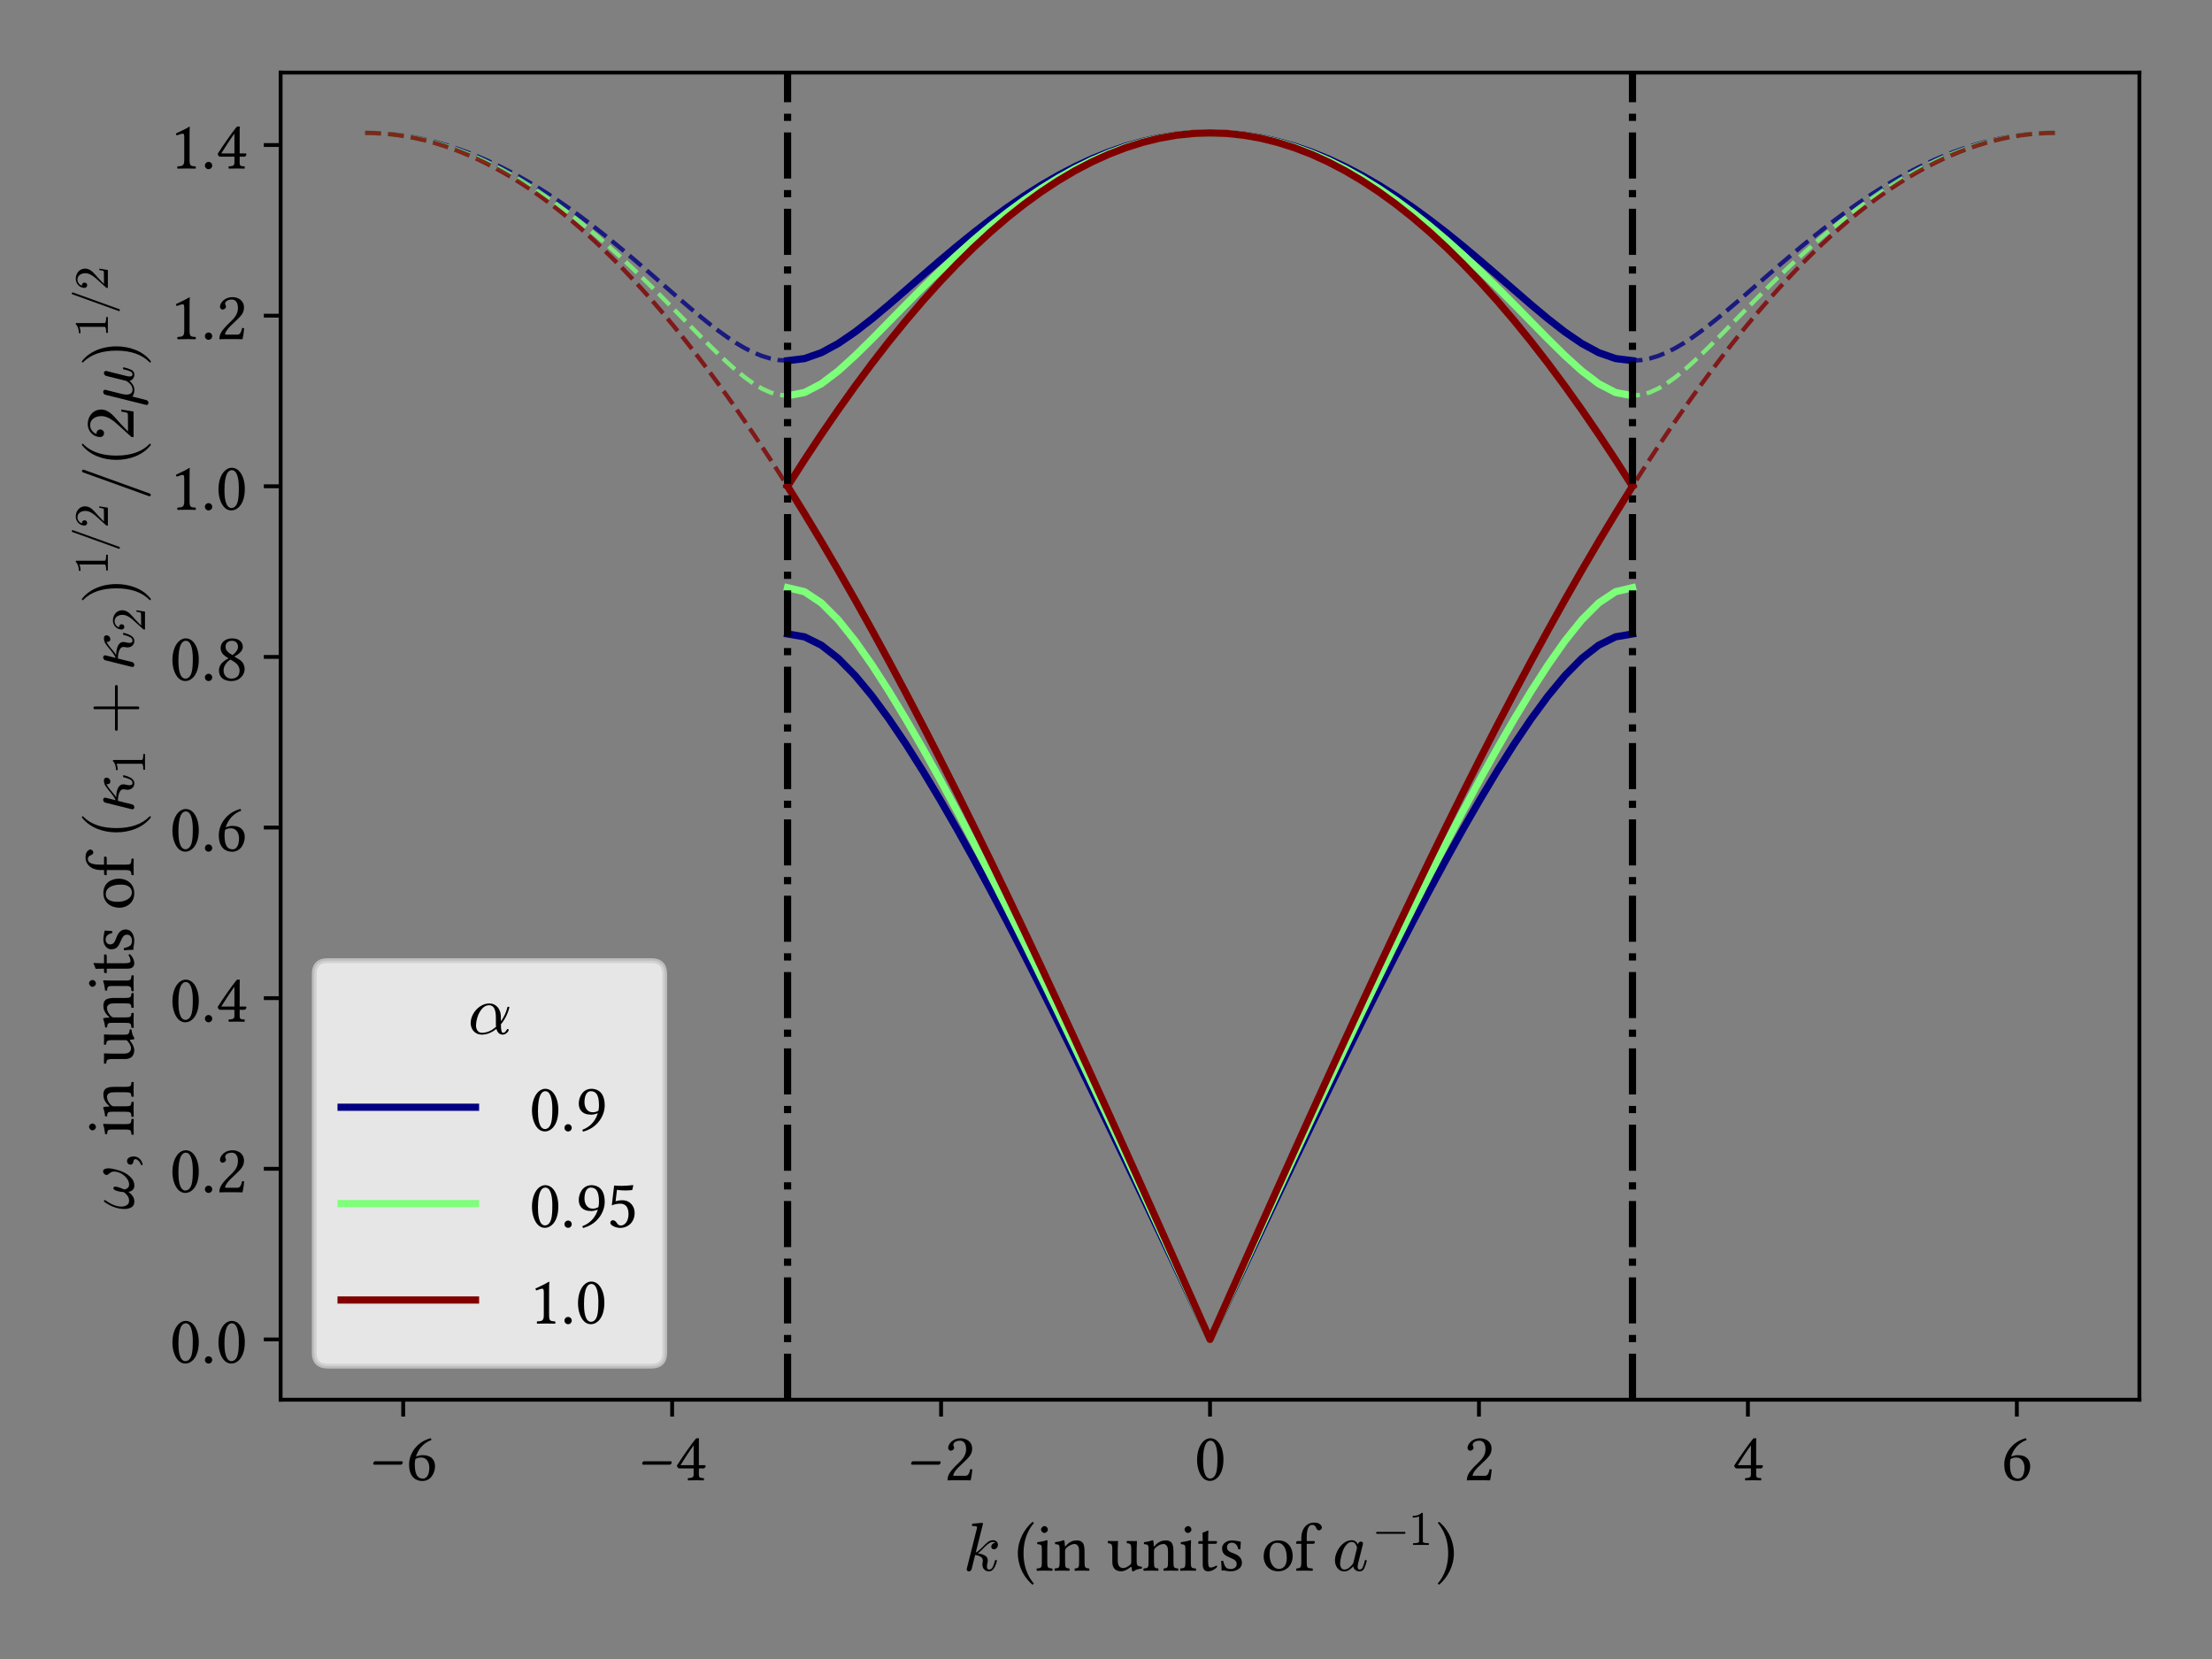 <?xml version="1.0" encoding="utf-8" standalone="no"?>
<!DOCTYPE svg PUBLIC "-//W3C//DTD SVG 1.1//EN"
  "http://www.w3.org/Graphics/SVG/1.1/DTD/svg11.dtd">
<svg xmlns:xlink="http://www.w3.org/1999/xlink" width="460.8pt" height="345.6pt" viewBox="0 0 460.8 345.6" xmlns="http://www.w3.org/2000/svg" version="1.1">
 <rect x="0" y="0" width="460.8" height="345.6" fill="#808080" stroke="none"/>
 <defs>
  <style type="text/css">*{stroke-linejoin: round; stroke-linecap: butt}</style>
 </defs>
 <g id="figure_1">
  <g id="patch_1">
   <path d="M 0 345.6 
L 460.8 345.6 
L 460.8 0 
L 0 0 
L 0 345.6 
z
" style="fill: none"/>
  </g>
  <g id="axes_1">
   <g id="patch_2">
    <path d="M 58.46 291.592 
L 445.68 291.592 
L 445.68 15.12 
L 58.46 15.12 
L 58.46 291.592 
z
" style="fill: none"/>
   </g>
   <g id="matplotlib.axis_1">
    <g id="xtick_1">
     <g id="line2d_1">
      <defs>
       <path id="m1e2076ebb3" d="M 0 0 
L 0 3.5 
" style="stroke: #000000; stroke-width: 0.8"/>
      </defs>
      <g>
       <use xlink:href="#m1e2076ebb3" x="83.994" y="291.592" style="stroke: #000000; stroke-width: 0.8"/>
      </g>
     </g>
     <g id="text_1">
      <!-- −6 -->
      <g transform="translate(76.889 308.363)scale(0.14 -0.14)">
       <defs>
        <path id="LibertinusSerif-Regular-2212" d="M 2963 1446 
C 3046 1446 3136 1594 3136 1658 
C 3136 1709 3110 1766 3046 1766 
L 544 1766 
C 467 1766 384 1645 384 1549 
C 384 1498 422 1446 480 1446 
L 2963 1446 
z
" transform="scale(0.016)"/>
        <path id="LibertinusSerif-Regular-36" d="M 922 2195 
C 1094 2778 1504 3424 2355 3744 
C 2355 3821 2330 3878 2278 3910 
C 1632 3718 1235 3450 877 3034 
C 480 2573 282 1990 282 1485 
C 282 186 1018 -70 1510 -70 
C 2349 -70 2694 742 2694 1293 
C 2694 1843 2400 2336 1530 2336 
C 1363 2336 1114 2285 922 2195 
z
M 864 1965 
C 1075 2106 1286 2112 1395 2112 
C 2022 2112 2163 1498 2163 1178 
C 2163 474 1894 154 1581 154 
C 1178 154 813 371 813 1466 
C 813 1613 826 1779 864 1965 
z
" transform="scale(0.016)"/>
       </defs>
       <use xlink:href="#LibertinusSerif-Regular-2212"/>
       <use xlink:href="#LibertinusSerif-Regular-36" x="55"/>
      </g>
     </g>
    </g>
    <g id="xtick_2">
     <g id="line2d_2">
      <g>
       <use xlink:href="#m1e2076ebb3" x="140.019" y="291.592" style="stroke: #000000; stroke-width: 0.8"/>
      </g>
     </g>
     <g id="text_2">
      <!-- −4 -->
      <g transform="translate(132.914 308.363)scale(0.14 -0.14)">
       <defs>
        <path id="LibertinusSerif-Regular-34" d="M 2752 1402 
L 2221 1402 
L 2221 3270 
C 2221 3590 2221 3840 2234 3891 
L 2221 3904 
L 2016 3904 
C 1971 3904 1939 3866 1914 3834 
C 1510 3341 768 2285 179 1370 
C 198 1274 237 1101 429 1101 
L 1734 1101 
L 1734 512 
C 1734 218 1491 218 1216 198 
C 1178 160 1178 26 1216 -13 
C 1421 -6 1677 0 1971 0 
C 2221 0 2464 -6 2669 -13 
C 2707 26 2707 160 2669 198 
C 2355 224 2221 211 2221 512 
L 2221 1101 
L 2662 1101 
C 2752 1101 2848 1222 2848 1299 
C 2848 1363 2822 1402 2752 1402 
z
M 1734 3245 
L 1734 1402 
L 512 1402 
C 838 1926 1293 2643 1734 3245 
z
" transform="scale(0.016)"/>
       </defs>
       <use xlink:href="#LibertinusSerif-Regular-2212"/>
       <use xlink:href="#LibertinusSerif-Regular-34" x="55"/>
      </g>
     </g>
    </g>
    <g id="xtick_3">
     <g id="line2d_3">
      <g>
       <use xlink:href="#m1e2076ebb3" x="196.045" y="291.592" style="stroke: #000000; stroke-width: 0.8"/>
      </g>
     </g>
     <g id="text_3">
      <!-- −2 -->
      <g transform="translate(188.94 308.363)scale(0.14 -0.14)">
       <defs>
        <path id="LibertinusSerif-Regular-32" d="M 390 2995 
C 390 2861 512 2746 646 2746 
C 755 2746 947 2861 947 3002 
C 947 3053 934 3091 922 3136 
C 909 3181 870 3238 870 3290 
C 870 3450 1037 3680 1504 3680 
C 1734 3680 2061 3520 2061 2906 
C 2061 2496 1914 2163 1536 1779 
L 1062 1312 
C 435 672 333 365 333 -13 
C 333 -13 659 0 864 0 
L 1984 0 
C 2189 0 2483 -13 2483 -13 
C 2566 326 2630 806 2637 998 
C 2598 1030 2515 1043 2451 1030 
C 2342 576 2234 416 2003 416 
L 864 416 
C 864 723 1306 1158 1338 1190 
L 1984 1811 
C 2349 2163 2624 2445 2624 2931 
C 2624 3622 2061 3904 1542 3904 
C 832 3904 390 3379 390 2995 
z
" transform="scale(0.016)"/>
       </defs>
       <use xlink:href="#LibertinusSerif-Regular-2212"/>
       <use xlink:href="#LibertinusSerif-Regular-32" x="55"/>
      </g>
     </g>
    </g>
    <g id="xtick_4">
     <g id="line2d_4">
      <g>
       <use xlink:href="#m1e2076ebb3" x="252.07" y="291.592" style="stroke: #000000; stroke-width: 0.8"/>
      </g>
     </g>
     <g id="text_4">
      <!-- 0 -->
      <g transform="translate(248.815 308.363)scale(0.14 -0.14)">
       <defs>
        <path id="LibertinusSerif-Regular-30" d="M 1459 -64 
C 1952 -64 2701 435 2701 1939 
C 2701 2573 2547 3117 2266 3488 
C 2099 3712 1830 3904 1485 3904 
C 851 3904 250 3149 250 1882 
C 250 1197 461 557 813 205 
C 992 26 1210 -64 1459 -64 
z
M 1485 3680 
C 1594 3680 1696 3642 1773 3571 
C 1971 3405 2144 2918 2144 2061 
C 2144 1472 2125 1069 2035 742 
C 1894 218 1581 160 1466 160 
C 870 160 806 1254 806 1811 
C 806 3386 1197 3680 1485 3680 
z
" transform="scale(0.016)"/>
       </defs>
       <use xlink:href="#LibertinusSerif-Regular-30"/>
      </g>
     </g>
    </g>
    <g id="xtick_5">
     <g id="line2d_5">
      <g>
       <use xlink:href="#m1e2076ebb3" x="308.095" y="291.592" style="stroke: #000000; stroke-width: 0.8"/>
      </g>
     </g>
     <g id="text_5">
      <!-- 2 -->
      <g transform="translate(304.84 308.363)scale(0.14 -0.14)">
       <use xlink:href="#LibertinusSerif-Regular-32"/>
      </g>
     </g>
    </g>
    <g id="xtick_6">
     <g id="line2d_6">
      <g>
       <use xlink:href="#m1e2076ebb3" x="364.121" y="291.592" style="stroke: #000000; stroke-width: 0.8"/>
      </g>
     </g>
     <g id="text_6">
      <!-- 4 -->
      <g transform="translate(360.866 308.363)scale(0.14 -0.14)">
       <use xlink:href="#LibertinusSerif-Regular-34"/>
      </g>
     </g>
    </g>
    <g id="xtick_7">
     <g id="line2d_7">
      <g>
       <use xlink:href="#m1e2076ebb3" x="420.146" y="291.592" style="stroke: #000000; stroke-width: 0.8"/>
      </g>
     </g>
     <g id="text_7">
      <!-- 6 -->
      <g transform="translate(416.891 308.363)scale(0.14 -0.14)">
       <use xlink:href="#LibertinusSerif-Regular-36"/>
      </g>
     </g>
    </g>
    <g id="text_8">
     <!-- $k$ (in units of $a^{-1}$) -->
     <g transform="translate(200.62 327.203)scale(0.14 -0.14)">
      <defs>
       <path id="Cmmi10-6b" d="M 341 116 
Q 341 153 347 172 
L 1275 3872 
Q 1300 3981 1306 4044 
Q 1306 4147 891 4147 
Q 825 4147 825 4231 
Q 828 4247 839 4287 
Q 850 4328 867 4350 
Q 884 4372 916 4372 
L 1778 4441 
L 1797 4441 
Q 1797 4434 1819 4423 
Q 1841 4413 1844 4409 
Q 1856 4378 1856 4359 
L 1184 1684 
Q 1416 1781 1767 2145 
Q 2119 2509 2317 2668 
Q 2516 2828 2816 2828 
Q 2994 2828 3119 2706 
Q 3244 2584 3244 2406 
Q 3244 2294 3197 2198 
Q 3150 2103 3065 2043 
Q 2981 1984 2869 1984 
Q 2766 1984 2695 2048 
Q 2625 2113 2625 2216 
Q 2625 2369 2733 2473 
Q 2841 2578 2994 2578 
Q 2931 2663 2803 2663 
Q 2613 2663 2436 2553 
Q 2259 2444 2054 2239 
Q 1850 2034 1681 1864 
Q 1513 1694 1369 1606 
Q 1747 1563 2025 1408 
Q 2303 1253 2303 934 
Q 2303 869 2278 769 
Q 2222 528 2222 384 
Q 2222 97 2419 97 
Q 2650 97 2770 350 
Q 2891 603 2969 941 
Q 2981 978 3022 978 
L 3097 978 
Q 3122 978 3139 962 
Q 3156 947 3156 922 
Q 3156 916 3150 903 
Q 2909 -72 2406 -72 
Q 2225 -72 2086 12 
Q 1947 97 1872 242 
Q 1797 388 1797 569 
Q 1797 672 1825 781 
Q 1844 856 1844 922 
Q 1844 1169 1625 1297 
Q 1406 1425 1125 1453 
L 800 147 
Q 775 50 703 -11 
Q 631 -72 538 -72 
Q 456 -72 398 -17 
Q 341 38 341 116 
z
" transform="scale(0.016)"/>
       <path id="LibertinusSerif-Regular-20" transform="scale(0.016)"/>
       <path id="LibertinusSerif-Regular-28" d="M 282 1613 
C 282 1325 307 -154 1638 -1306 
C 1702 -1293 1754 -1248 1773 -1197 
C 1562 -954 813 -70 813 1613 
C 813 3296 1568 4179 1773 4410 
C 1754 4474 1709 4518 1638 4525 
C 877 3872 282 2803 282 1613 
z
" transform="scale(0.016)"/>
       <path id="LibertinusSerif-Regular-69" d="M 1158 781 
L 1158 2054 
C 1158 2374 1184 2784 1184 2784 
C 1184 2810 1152 2829 1101 2829 
C 922 2758 666 2701 224 2643 
C 211 2605 224 2502 237 2464 
C 589 2432 653 2394 653 2029 
L 653 781 
C 653 250 582 230 192 198 
C 154 160 154 26 192 -13 
C 403 -6 653 0 909 0 
C 1165 0 1408 -6 1619 -13 
C 1658 26 1658 160 1619 198 
C 1229 224 1158 250 1158 781 
z
M 576 3834 
C 576 3667 730 3501 883 3501 
C 1062 3501 1216 3674 1216 3808 
C 1216 3962 1082 4141 909 4141 
C 755 4141 576 3987 576 3834 
z
" transform="scale(0.016)"/>
       <path id="LibertinusSerif-Regular-6e" d="M 1178 2291 
C 1139 2246 1101 2234 1101 2291 
C 1094 2464 1082 2714 1050 2778 
C 1037 2810 1024 2829 973 2829 
C 794 2758 627 2701 186 2643 
C 173 2605 186 2502 198 2464 
C 544 2432 614 2400 614 2029 
L 614 781 
C 614 256 550 230 166 198 
C 128 160 128 26 166 -13 
C 358 -6 614 0 870 0 
C 1126 0 1318 -6 1510 -13 
C 1549 26 1549 160 1510 198 
C 1184 230 1120 256 1120 781 
L 1120 1830 
C 1120 1965 1178 2042 1229 2099 
C 1472 2336 1760 2477 2010 2477 
C 2138 2477 2272 2394 2349 2246 
C 2413 2118 2426 1946 2426 1754 
L 2426 781 
C 2426 256 2362 230 2029 198 
C 1997 160 1997 26 2029 -13 
C 2221 -6 2426 0 2682 0 
C 2938 0 3168 -6 3360 -13 
C 3392 26 3392 160 3360 198 
C 3002 230 2931 256 2931 781 
L 2931 1734 
C 2931 2086 2906 2394 2758 2592 
C 2650 2733 2451 2810 2227 2810 
C 1914 2810 1555 2726 1178 2291 
z
" transform="scale(0.016)"/>
       <path id="LibertinusSerif-Regular-75" d="M 1389 -64 
C 1638 -64 1939 64 2253 320 
C 2285 346 2342 358 2349 314 
C 2368 154 2419 -64 2419 -64 
C 2470 -83 2502 -77 2541 -64 
C 2682 51 2906 147 3296 192 
C 3334 230 3334 326 3296 365 
C 2886 397 2829 518 2829 832 
L 2829 2061 
C 2829 2253 2854 2720 2854 2720 
C 2854 2739 2835 2758 2803 2758 
C 2771 2752 2675 2746 2579 2746 
C 2374 2746 2144 2752 1926 2758 
C 1888 2720 1888 2586 1926 2547 
C 2240 2528 2323 2451 2323 2029 
L 2323 794 
C 2323 672 2310 621 2221 544 
C 1984 339 1741 237 1581 237 
C 1389 237 1069 326 1069 896 
L 1069 2061 
C 1069 2253 1094 2720 1094 2720 
C 1094 2739 1075 2758 1043 2758 
C 1011 2752 915 2746 819 2746 
C 614 2746 384 2752 166 2758 
C 128 2720 128 2586 166 2547 
C 474 2522 563 2451 563 2035 
L 563 806 
C 563 365 755 -64 1389 -64 
z
" transform="scale(0.016)"/>
       <path id="LibertinusSerif-Regular-74" d="M 275 2746 
C 186 2746 160 2669 160 2618 
L 160 2534 
C 160 2502 166 2496 192 2496 
L 570 2496 
L 570 570 
C 570 115 768 -64 1062 -64 
C 1357 -64 1677 77 1926 358 
C 1914 422 1875 461 1811 467 
C 1645 339 1453 288 1286 288 
C 1114 288 1075 480 1075 877 
L 1075 2496 
L 1741 2496 
C 1805 2496 1894 2522 1894 2579 
L 1894 2707 
C 1894 2733 1875 2746 1843 2746 
L 1075 2746 
L 1075 2995 
C 1075 3411 1101 3667 1101 3667 
C 1101 3706 1082 3725 1050 3725 
C 1024 3725 966 3699 909 3667 
C 838 3629 774 3597 691 3578 
C 614 3552 550 3533 550 3488 
C 550 3411 570 3456 570 2746 
L 275 2746 
z
" transform="scale(0.016)"/>
       <path id="LibertinusSerif-Regular-73" d="M 307 883 
C 333 570 352 269 352 0 
C 416 13 480 19 512 19 
C 557 19 595 19 640 6 
C 813 -38 986 -64 1222 -64 
C 1581 -64 2240 109 2240 742 
C 2240 1178 1926 1434 1491 1594 
C 1107 1741 851 1837 851 2189 
C 851 2451 1082 2598 1299 2598 
C 1440 2598 1811 2547 1894 2003 
C 1933 1965 2061 1971 2099 2010 
C 2118 2240 2131 2477 2138 2688 
C 1939 2720 1632 2810 1299 2810 
C 826 2810 397 2502 397 2093 
C 397 1626 608 1427 1101 1222 
C 1632 1005 1754 870 1754 595 
C 1754 282 1446 147 1210 147 
C 960 147 819 230 755 301 
C 614 448 544 730 506 890 
C 467 928 346 922 307 883 
z
" transform="scale(0.016)"/>
       <path id="LibertinusSerif-Regular-6f" d="M 262 1312 
C 262 659 698 -64 1606 -64 
C 2016 -64 2330 83 2547 294 
C 2835 576 2963 979 2963 1370 
C 2963 2035 2598 2810 1619 2810 
C 1197 2810 851 2637 614 2362 
C 384 2086 262 1715 262 1312 
z
M 1523 2586 
C 2074 2586 2413 2086 2413 1165 
C 2413 358 1997 160 1696 160 
C 1030 160 813 966 813 1459 
C 813 2016 947 2586 1523 2586 
z
" transform="scale(0.016)"/>
       <path id="LibertinusSerif-Regular-66" d="M 1120 781 
L 1120 2496 
L 1715 2496 
C 1773 2496 1862 2522 1862 2579 
L 1862 2707 
C 1862 2733 1843 2746 1811 2746 
L 1120 2746 
L 1120 3110 
C 1120 4096 1414 4250 1626 4250 
C 1818 4250 1920 4173 2010 3949 
C 2061 3834 2131 3744 2266 3744 
C 2374 3744 2528 3878 2528 4006 
C 2528 4115 2458 4230 2323 4333 
C 2157 4448 1990 4467 1747 4467 
C 1210 4467 614 4000 614 3002 
L 614 2746 
L 288 2746 
C 173 2746 141 2669 141 2618 
L 141 2534 
C 141 2502 147 2496 173 2496 
L 614 2496 
L 614 781 
C 614 250 512 224 166 198 
C 128 160 128 26 166 -13 
C 390 -6 614 0 870 0 
C 1126 0 1434 -6 1658 -13 
C 1696 26 1696 160 1658 198 
C 1158 224 1120 250 1120 781 
z
" transform="scale(0.016)"/>
       <path id="Cmmi10-61" d="M 1113 -72 
Q 709 -72 476 233 
Q 244 538 244 953 
Q 244 1363 456 1803 
Q 669 2244 1030 2536 
Q 1391 2828 1806 2828 
Q 1997 2828 2147 2725 
Q 2297 2622 2381 2444 
Q 2453 2700 2663 2700 
Q 2744 2700 2798 2651 
Q 2853 2603 2853 2522 
Q 2853 2503 2851 2493 
Q 2850 2484 2847 2472 
L 2400 684 
Q 2356 494 2356 372 
Q 2356 97 2541 97 
Q 2741 97 2845 351 
Q 2950 606 3022 941 
Q 3034 978 3072 978 
L 3150 978 
Q 3175 978 3190 956 
Q 3206 934 3206 916 
Q 3094 469 2961 198 
Q 2828 -72 2528 -72 
Q 2313 -72 2147 54 
Q 1981 181 1941 391 
Q 1528 -72 1113 -72 
z
M 1119 97 
Q 1350 97 1567 270 
Q 1784 444 1941 678 
Q 1947 684 1947 697 
L 2291 2088 
L 2297 2106 
Q 2259 2334 2132 2498 
Q 2006 2663 1791 2663 
Q 1575 2663 1389 2486 
Q 1203 2309 1075 2069 
Q 950 1813 836 1366 
Q 722 919 722 672 
Q 722 450 817 273 
Q 913 97 1119 97 
z
" transform="scale(0.016)"/>
       <path id="Cmsy10-a1" d="M 653 1472 
Q 600 1472 565 1512 
Q 531 1553 531 1600 
Q 531 1647 565 1687 
Q 600 1728 653 1728 
L 4325 1728 
Q 4375 1728 4408 1687 
Q 4441 1647 4441 1600 
Q 4441 1553 4408 1512 
Q 4375 1472 4325 1472 
L 653 1472 
z
" transform="scale(0.016)"/>
       <path id="Cmr10-31" d="M 594 0 
L 594 225 
Q 1394 225 1394 428 
L 1394 3788 
Q 1063 3628 556 3628 
L 556 3853 
Q 1341 3853 1741 4263 
L 1831 4263 
Q 1853 4263 1873 4245 
Q 1894 4228 1894 4206 
L 1894 428 
Q 1894 225 2694 225 
L 2694 0 
L 594 0 
z
" transform="scale(0.016)"/>
       <path id="LibertinusSerif-Regular-29" d="M 1626 1613 
C 1626 1901 1600 3379 269 4531 
C 205 4518 154 4474 134 4422 
C 346 4179 1094 3296 1094 1613 
C 1094 -70 339 -954 134 -1184 
C 154 -1248 198 -1293 269 -1299 
C 1030 -646 1626 422 1626 1613 
z
" transform="scale(0.016)"/>
      </defs>
      <use xlink:href="#Cmmi10-6b" transform="translate(0 0.109)"/>
      <use xlink:href="#LibertinusSerif-Regular-20" transform="translate(52.002 0.109)"/>
      <use xlink:href="#LibertinusSerif-Regular-28" transform="translate(77.002 0.109)"/>
      <use xlink:href="#LibertinusSerif-Regular-69" transform="translate(106.802 0.109)"/>
      <use xlink:href="#LibertinusSerif-Regular-6e" transform="translate(133.902 0.109)"/>
      <use xlink:href="#LibertinusSerif-Regular-20" transform="translate(188.102 0.109)"/>
      <use xlink:href="#LibertinusSerif-Regular-75" transform="translate(213.102 0.109)"/>
      <use xlink:href="#LibertinusSerif-Regular-6e" transform="translate(266.202 0.109)"/>
      <use xlink:href="#LibertinusSerif-Regular-69" transform="translate(320.402 0.109)"/>
      <use xlink:href="#LibertinusSerif-Regular-74" transform="translate(347.502 0.109)"/>
      <use xlink:href="#LibertinusSerif-Regular-73" transform="translate(379.102 0.109)"/>
      <use xlink:href="#LibertinusSerif-Regular-20" transform="translate(418.102 0.109)"/>
      <use xlink:href="#LibertinusSerif-Regular-6f" transform="translate(443.102 0.109)"/>
      <use xlink:href="#LibertinusSerif-Regular-66" transform="translate(493.502 0.109)"/>
      <use xlink:href="#LibertinusSerif-Regular-20" transform="translate(524.502 0.109)"/>
      <use xlink:href="#Cmmi10-61" transform="translate(549.502 0.109)"/>
      <use xlink:href="#Cmsy10-a1" transform="translate(608.588 38.373)scale(0.7)"/>
      <use xlink:href="#Cmr10-31" transform="translate(662.968 38.373)scale(0.7)"/>
      <use xlink:href="#LibertinusSerif-Regular-29" transform="translate(704.346 0.109)"/>
     </g>
    </g>
   </g>
   <g id="matplotlib.axis_2">
    <g id="ytick_1">
     <g id="line2d_8">
      <defs>
       <path id="m286fe371b1" d="M 0 0 
L -3.5 0 
" style="stroke: #000000; stroke-width: 0.8"/>
      </defs>
      <g>
       <use xlink:href="#m286fe371b1" x="58.46" y="279.025" style="stroke: #000000; stroke-width: 0.8"/>
      </g>
     </g>
     <g id="text_9">
      <!-- 0.0 -->
      <g transform="translate(35.36 283.91)scale(0.14 -0.14)">
       <defs>
        <path id="LibertinusSerif-Regular-2e" d="M 365 275 
C 365 90 518 -64 704 -64 
C 890 -64 1043 90 1043 275 
C 1043 461 890 614 704 614 
C 518 614 365 461 365 275 
z
" transform="scale(0.016)"/>
       </defs>
       <use xlink:href="#LibertinusSerif-Regular-30"/>
       <use xlink:href="#LibertinusSerif-Regular-2e" x="46.5"/>
       <use xlink:href="#LibertinusSerif-Regular-30" x="68.5"/>
      </g>
     </g>
    </g>
    <g id="ytick_2">
     <g id="line2d_9">
      <g>
       <use xlink:href="#m286fe371b1" x="58.46" y="243.48" style="stroke: #000000; stroke-width: 0.8"/>
      </g>
     </g>
     <g id="text_10">
      <!-- 0.2 -->
      <g transform="translate(35.36 248.366)scale(0.14 -0.14)">
       <use xlink:href="#LibertinusSerif-Regular-30"/>
       <use xlink:href="#LibertinusSerif-Regular-2e" x="46.5"/>
       <use xlink:href="#LibertinusSerif-Regular-32" x="68.5"/>
      </g>
     </g>
    </g>
    <g id="ytick_3">
     <g id="line2d_10">
      <g>
       <use xlink:href="#m286fe371b1" x="58.46" y="207.936" style="stroke: #000000; stroke-width: 0.8"/>
      </g>
     </g>
     <g id="text_11">
      <!-- 0.4 -->
      <g transform="translate(35.36 212.821)scale(0.14 -0.14)">
       <use xlink:href="#LibertinusSerif-Regular-30"/>
       <use xlink:href="#LibertinusSerif-Regular-2e" x="46.5"/>
       <use xlink:href="#LibertinusSerif-Regular-34" x="68.5"/>
      </g>
     </g>
    </g>
    <g id="ytick_4">
     <g id="line2d_11">
      <g>
       <use xlink:href="#m286fe371b1" x="58.46" y="172.391" style="stroke: #000000; stroke-width: 0.8"/>
      </g>
     </g>
     <g id="text_12">
      <!-- 0.6 -->
      <g transform="translate(35.36 177.277)scale(0.14 -0.14)">
       <use xlink:href="#LibertinusSerif-Regular-30"/>
       <use xlink:href="#LibertinusSerif-Regular-2e" x="46.5"/>
       <use xlink:href="#LibertinusSerif-Regular-36" x="68.5"/>
      </g>
     </g>
    </g>
    <g id="ytick_5">
     <g id="line2d_12">
      <g>
       <use xlink:href="#m286fe371b1" x="58.46" y="136.847" style="stroke: #000000; stroke-width: 0.8"/>
      </g>
     </g>
     <g id="text_13">
      <!-- 0.8 -->
      <g transform="translate(35.36 141.732)scale(0.14 -0.14)">
       <defs>
        <path id="LibertinusSerif-Regular-38" d="M 2515 3104 
C 2515 3565 2157 3904 1530 3904 
C 877 3904 454 3514 454 3021 
C 454 2662 627 2400 1018 2157 
L 1184 2054 
C 998 1958 826 1843 666 1702 
C 403 1472 294 1184 294 934 
C 294 282 755 -64 1434 -64 
C 2272 -64 2682 550 2682 1037 
C 2682 1408 2522 1734 2182 1939 
L 1728 2214 
C 2029 2362 2515 2694 2515 3104 
z
M 1446 160 
C 1158 160 723 358 723 934 
C 723 1126 806 1574 1357 1939 
L 1658 1760 
C 2054 1517 2214 1216 2214 909 
C 2214 269 1734 160 1446 160 
z
M 1498 3680 
C 1914 3680 2067 3405 2067 3110 
C 2067 2765 1728 2477 1555 2349 
L 1357 2470 
C 954 2733 909 2944 909 3142 
C 909 3437 1114 3680 1498 3680 
z
" transform="scale(0.016)"/>
       </defs>
       <use xlink:href="#LibertinusSerif-Regular-30"/>
       <use xlink:href="#LibertinusSerif-Regular-2e" x="46.5"/>
       <use xlink:href="#LibertinusSerif-Regular-38" x="68.5"/>
      </g>
     </g>
    </g>
    <g id="ytick_6">
     <g id="line2d_13">
      <g>
       <use xlink:href="#m286fe371b1" x="58.46" y="101.302" style="stroke: #000000; stroke-width: 0.8"/>
      </g>
     </g>
     <g id="text_14">
      <!-- 1.0 -->
      <g transform="translate(35.36 106.188)scale(0.14 -0.14)">
       <defs>
        <path id="LibertinusSerif-Regular-31" d="M 1843 781 
L 1843 3002 
C 1843 3386 1850 3776 1862 3859 
C 1862 3891 1850 3891 1824 3891 
C 1472 3674 1133 3514 570 3251 
C 582 3181 608 3117 666 3078 
C 960 3200 1101 3238 1222 3238 
C 1331 3238 1350 3085 1350 2867 
L 1350 781 
C 1350 250 1178 218 730 198 
C 691 160 691 26 730 -13 
C 1043 -6 1274 0 1619 0 
C 1926 0 2080 -6 2400 -13 
C 2438 26 2438 160 2400 198 
C 1952 218 1843 250 1843 781 
z
" transform="scale(0.016)"/>
       </defs>
       <use xlink:href="#LibertinusSerif-Regular-31"/>
       <use xlink:href="#LibertinusSerif-Regular-2e" x="46.5"/>
       <use xlink:href="#LibertinusSerif-Regular-30" x="68.5"/>
      </g>
     </g>
    </g>
    <g id="ytick_7">
     <g id="line2d_14">
      <g>
       <use xlink:href="#m286fe371b1" x="58.46" y="65.757" style="stroke: #000000; stroke-width: 0.8"/>
      </g>
     </g>
     <g id="text_15">
      <!-- 1.2 -->
      <g transform="translate(35.36 70.643)scale(0.14 -0.14)">
       <use xlink:href="#LibertinusSerif-Regular-31"/>
       <use xlink:href="#LibertinusSerif-Regular-2e" x="46.5"/>
       <use xlink:href="#LibertinusSerif-Regular-32" x="68.5"/>
      </g>
     </g>
    </g>
    <g id="ytick_8">
     <g id="line2d_15">
      <g>
       <use xlink:href="#m286fe371b1" x="58.46" y="30.213" style="stroke: #000000; stroke-width: 0.8"/>
      </g>
     </g>
     <g id="text_16">
      <!-- 1.4 -->
      <g transform="translate(35.36 35.099)scale(0.14 -0.14)">
       <use xlink:href="#LibertinusSerif-Regular-31"/>
       <use xlink:href="#LibertinusSerif-Regular-2e" x="46.5"/>
       <use xlink:href="#LibertinusSerif-Regular-34" x="68.5"/>
      </g>
     </g>
    </g>
    <g id="text_17">
     <!-- $\omega$, in units of $(\kappa_1+\kappa_2)^{1/2}/(2\mu)^{1/2}$ -->
     <g transform="translate(27.86 252.056)rotate(-90)scale(0.14 -0.14)">
      <defs>
       <path id="Cmmi10-21" d="M 775 -72 
Q 413 -72 252 193 
Q 91 459 91 844 
Q 91 1097 136 1339 
Q 181 1581 273 1829 
Q 366 2078 484 2295 
Q 603 2513 750 2719 
Q 778 2759 825 2759 
Q 866 2759 891 2734 
Q 916 2709 916 2675 
Q 916 2641 897 2613 
Q 313 1809 313 1131 
Q 313 838 448 627 
Q 584 416 863 416 
Q 1103 416 1308 556 
Q 1513 697 1663 916 
Q 1663 1028 1702 1265 
Q 1741 1503 1823 1689 
Q 1906 1875 2022 1875 
Q 2169 1875 2169 1703 
Q 2169 1603 2126 1451 
Q 2084 1300 2032 1169 
Q 1981 1038 1906 872 
Q 1981 416 2363 416 
Q 2584 416 2807 544 
Q 3031 672 3203 880 
Q 3375 1088 3473 1328 
Q 3572 1569 3572 1784 
Q 3572 1978 3511 2086 
Q 3450 2194 3350 2312 
Q 3250 2431 3250 2503 
Q 3250 2628 3356 2731 
Q 3463 2834 3584 2834 
Q 3741 2834 3806 2692 
Q 3872 2550 3872 2369 
Q 3872 2075 3755 1628 
Q 3638 1181 3488 884 
Q 3281 481 2970 204 
Q 2659 -72 2272 -72 
Q 2025 -72 1873 76 
Q 1722 225 1678 481 
Q 1500 228 1272 78 
Q 1044 -72 775 -72 
z
" transform="scale(0.016)"/>
       <path id="LibertinusSerif-Regular-2c" d="M 666 608 
C 467 608 326 474 326 294 
C 326 96 493 32 608 13 
C 730 0 838 -38 838 -186 
C 838 -320 608 -614 275 -698 
C 275 -762 288 -806 333 -851 
C 717 -781 1088 -474 1088 -26 
C 1088 358 922 608 666 608 
z
" transform="scale(0.016)"/>
       <path id="Cmr10-28" d="M 1984 -1588 
Q 1628 -1306 1370 -942 
Q 1113 -578 948 -165 
Q 784 247 703 697 
Q 622 1147 622 1600 
Q 622 2059 703 2509 
Q 784 2959 951 3375 
Q 1119 3791 1378 4153 
Q 1638 4516 1984 4788 
Q 1984 4800 2016 4800 
L 2075 4800 
Q 2094 4800 2109 4783 
Q 2125 4766 2125 4744 
Q 2125 4716 2113 4703 
Q 1800 4397 1592 4047 
Q 1384 3697 1257 3301 
Q 1131 2906 1075 2482 
Q 1019 2059 1019 1600 
Q 1019 -434 2106 -1491 
Q 2125 -1509 2125 -1544 
Q 2125 -1559 2108 -1579 
Q 2091 -1600 2075 -1600 
L 2016 -1600 
Q 1984 -1600 1984 -1588 
z
" transform="scale(0.016)"/>
       <path id="Cmmi10-2219" d="M 341 109 
Q 341 147 347 166 
L 959 2625 
Q 984 2716 1059 2772 
Q 1134 2828 1228 2828 
Q 1309 2828 1365 2779 
Q 1422 2731 1422 2650 
Q 1422 2631 1420 2620 
Q 1419 2609 1416 2597 
L 1184 1672 
Q 1441 1756 1866 2111 
Q 2291 2466 2508 2612 
Q 2725 2759 3041 2759 
Q 3144 2759 3214 2695 
Q 3284 2631 3284 2522 
Q 3284 2372 3176 2267 
Q 3069 2163 2919 2163 
Q 2816 2163 2745 2230 
Q 2675 2297 2675 2400 
Q 2675 2472 2700 2522 
Q 2547 2459 2386 2346 
Q 2225 2234 2094 2120 
Q 1963 2006 1778 1853 
Q 1594 1700 1447 1619 
Q 1709 1619 1984 1562 
Q 2259 1506 2461 1356 
Q 2663 1206 2663 947 
Q 2663 844 2638 769 
Q 2578 513 2578 384 
Q 2578 97 2778 97 
Q 3006 97 3128 350 
Q 3250 603 3328 941 
Q 3341 978 3378 978 
L 3456 978 
Q 3481 978 3497 961 
Q 3513 944 3513 922 
Q 3513 916 3506 903 
Q 3272 -72 2766 -72 
Q 2584 -72 2445 12 
Q 2306 97 2231 242 
Q 2156 388 2156 569 
Q 2156 684 2181 781 
Q 2203 869 2203 928 
Q 2203 1134 2020 1253 
Q 1838 1372 1589 1415 
Q 1341 1459 1125 1459 
L 800 141 
Q 778 53 701 -9 
Q 625 -72 531 -72 
Q 453 -72 397 -22 
Q 341 28 341 109 
z
" transform="scale(0.016)"/>
       <path id="Cmr10-2b" d="M 481 1472 
Q 428 1472 393 1512 
Q 359 1553 359 1600 
Q 359 1647 393 1687 
Q 428 1728 481 1728 
L 2363 1728 
L 2363 3616 
Q 2363 3666 2400 3698 
Q 2438 3731 2491 3731 
Q 2538 3731 2578 3698 
Q 2619 3666 2619 3616 
L 2619 1728 
L 4500 1728 
Q 4547 1728 4581 1687 
Q 4616 1647 4616 1600 
Q 4616 1553 4581 1512 
Q 4547 1472 4500 1472 
L 2619 1472 
L 2619 -416 
Q 2619 -466 2578 -498 
Q 2538 -531 2491 -531 
Q 2438 -531 2400 -498 
Q 2363 -466 2363 -416 
L 2363 1472 
L 481 1472 
z
" transform="scale(0.016)"/>
       <path id="Cmr10-32" d="M 319 0 
L 319 172 
Q 319 188 331 206 
L 1325 1306 
Q 1550 1550 1690 1715 
Q 1831 1881 1968 2097 
Q 2106 2313 2186 2536 
Q 2266 2759 2266 3009 
Q 2266 3272 2169 3511 
Q 2072 3750 1880 3894 
Q 1688 4038 1416 4038 
Q 1138 4038 916 3870 
Q 694 3703 603 3438 
Q 628 3444 672 3444 
Q 816 3444 917 3347 
Q 1019 3250 1019 3097 
Q 1019 2950 917 2848 
Q 816 2747 672 2747 
Q 522 2747 420 2851 
Q 319 2956 319 3097 
Q 319 3338 409 3548 
Q 500 3759 670 3923 
Q 841 4088 1055 4175 
Q 1269 4263 1509 4263 
Q 1875 4263 2190 4108 
Q 2506 3953 2690 3670 
Q 2875 3388 2875 3009 
Q 2875 2731 2753 2481 
Q 2631 2231 2440 2026 
Q 2250 1822 1953 1562 
Q 1656 1303 1563 1216 
L 838 519 
L 1453 519 
Q 1906 519 2211 526 
Q 2516 534 2534 550 
Q 2609 631 2688 1141 
L 2875 1141 
L 2694 0 
L 319 0 
z
" transform="scale(0.016)"/>
       <path id="Cmr10-29" d="M 416 -1600 
Q 359 -1600 359 -1544 
Q 359 -1516 372 -1503 
Q 1466 -434 1466 1600 
Q 1466 3634 384 4691 
Q 359 4706 359 4744 
Q 359 4766 376 4783 
Q 394 4800 416 4800 
L 475 4800 
Q 494 4800 506 4788 
Q 966 4425 1272 3906 
Q 1578 3388 1720 2800 
Q 1863 2213 1863 1600 
Q 1863 1147 1786 708 
Q 1709 269 1542 -157 
Q 1375 -584 1119 -945 
Q 863 -1306 506 -1588 
Q 494 -1600 475 -1600 
L 416 -1600 
z
" transform="scale(0.016)"/>
       <path id="Cmmi10-3d" d="M 359 -1472 
Q 359 -1453 366 -1447 
L 2591 4722 
Q 2603 4759 2634 4779 
Q 2666 4800 2706 4800 
Q 2763 4800 2798 4765 
Q 2834 4731 2834 4672 
L 2834 4647 
L 609 -1522 
Q 572 -1600 488 -1600 
Q 434 -1600 396 -1562 
Q 359 -1525 359 -1472 
z
" transform="scale(0.016)"/>
       <path id="Cmmi10-b9" d="M 178 -1203 
Q 178 -1166 184 -1153 
L 1125 2625 
Q 1153 2716 1226 2772 
Q 1300 2828 1394 2828 
Q 1475 2828 1531 2779 
Q 1588 2731 1588 2650 
Q 1588 2631 1586 2620 
Q 1584 2609 1581 2597 
L 1203 1100 
Q 1141 834 1141 641 
Q 1141 403 1253 250 
Q 1366 97 1594 97 
Q 2059 97 2413 678 
Q 2416 684 2417 687 
Q 2419 691 2419 697 
L 2881 2553 
Q 2903 2638 2981 2698 
Q 3059 2759 3150 2759 
Q 3225 2759 3283 2709 
Q 3341 2659 3341 2578 
Q 3341 2541 3334 2528 
L 2875 684 
Q 2828 503 2828 372 
Q 2828 97 3016 97 
Q 3216 97 3317 344 
Q 3419 591 3494 941 
Q 3506 978 3547 978 
L 3622 978 
Q 3647 978 3664 958 
Q 3681 938 3681 916 
Q 3569 469 3436 198 
Q 3303 -72 3003 -72 
Q 2791 -72 2627 50 
Q 2463 172 2413 378 
Q 2253 178 2039 53 
Q 1825 -72 1588 -72 
Q 1188 -72 959 116 
L 634 -1178 
Q 616 -1269 541 -1325 
Q 466 -1381 372 -1381 
Q 294 -1381 236 -1332 
Q 178 -1284 178 -1203 
z
" transform="scale(0.016)"/>
      </defs>
      <use xlink:href="#Cmmi10-21" transform="translate(0 0.236)"/>
      <use xlink:href="#LibertinusSerif-Regular-2c" transform="translate(62.207 0.236)"/>
      <use xlink:href="#LibertinusSerif-Regular-20" transform="translate(84.207 0.236)"/>
      <use xlink:href="#LibertinusSerif-Regular-69" transform="translate(109.207 0.236)"/>
      <use xlink:href="#LibertinusSerif-Regular-6e" transform="translate(136.307 0.236)"/>
      <use xlink:href="#LibertinusSerif-Regular-20" transform="translate(190.507 0.236)"/>
      <use xlink:href="#LibertinusSerif-Regular-75" transform="translate(215.507 0.236)"/>
      <use xlink:href="#LibertinusSerif-Regular-6e" transform="translate(268.607 0.236)"/>
      <use xlink:href="#LibertinusSerif-Regular-69" transform="translate(322.807 0.236)"/>
      <use xlink:href="#LibertinusSerif-Regular-74" transform="translate(349.907 0.236)"/>
      <use xlink:href="#LibertinusSerif-Regular-73" transform="translate(381.507 0.236)"/>
      <use xlink:href="#LibertinusSerif-Regular-20" transform="translate(420.507 0.236)"/>
      <use xlink:href="#LibertinusSerif-Regular-6f" transform="translate(445.507 0.236)"/>
      <use xlink:href="#LibertinusSerif-Regular-66" transform="translate(495.907 0.236)"/>
      <use xlink:href="#LibertinusSerif-Regular-20" transform="translate(526.907 0.236)"/>
      <use xlink:href="#Cmr10-28" transform="translate(551.907 0.236)"/>
      <use xlink:href="#Cmmi10-2219" transform="translate(590.725 0.236)"/>
      <use xlink:href="#Cmr10-31" transform="translate(648.342 -16.77)scale(0.7)"/>
      <use xlink:href="#Cmr10-2b" transform="translate(707.278 0.236)"/>
      <use xlink:href="#Cmmi10-2219" transform="translate(802.523 0.236)"/>
      <use xlink:href="#Cmr10-32" transform="translate(860.14 -16.77)scale(0.7)"/>
      <use xlink:href="#Cmr10-29" transform="translate(901.517 0.236)"/>
      <use xlink:href="#Cmr10-31" transform="translate(944.8 38.5)scale(0.7)"/>
      <use xlink:href="#Cmmi10-3d" transform="translate(979.8 38.5)scale(0.7)"/>
      <use xlink:href="#Cmr10-32" transform="translate(1014.8 38.5)scale(0.7)"/>
      <use xlink:href="#Cmmi10-3d" transform="translate(1056.177 0.236)"/>
      <use xlink:href="#Cmr10-28" transform="translate(1106.177 0.236)"/>
      <use xlink:href="#Cmr10-32" transform="translate(1144.995 0.236)"/>
      <use xlink:href="#Cmmi10-b9" transform="translate(1194.995 0.236)"/>
      <use xlink:href="#Cmr10-29" transform="translate(1255.2 0.236)"/>
      <use xlink:href="#Cmr10-31" transform="translate(1298.483 38.5)scale(0.7)"/>
      <use xlink:href="#Cmmi10-3d" transform="translate(1333.483 38.5)scale(0.7)"/>
      <use xlink:href="#Cmr10-32" transform="translate(1368.483 38.5)scale(0.7)"/>
     </g>
    </g>
   </g>
   <g id="line2d_16">
    <path d="M 164.065 132.065 
L 167.586 132.664 
L 171.106 134.406 
L 174.626 137.154 
L 178.146 140.736 
L 181.666 144.99 
L 185.187 149.779 
L 188.707 154.999 
L 192.227 160.571 
L 195.747 166.436 
L 199.267 172.546 
L 202.787 178.868 
L 206.308 185.373 
L 209.828 192.037 
L 213.348 198.841 
L 216.868 205.768 
L 220.388 212.804 
L 223.909 219.934 
L 227.429 227.146 
L 230.949 234.429 
L 234.469 241.772 
L 237.989 249.164 
L 241.509 256.596 
L 245.03 264.056 
L 248.55 271.535 
L 252.07 279.025 
L 255.59 271.535 
L 259.11 264.056 
L 262.631 256.596 
L 266.151 249.164 
L 269.671 241.772 
L 273.191 234.429 
L 276.711 227.146 
L 280.231 219.934 
L 283.752 212.804 
L 287.272 205.768 
L 290.792 198.841 
L 294.312 192.037 
L 297.832 185.373 
L 301.353 178.868 
L 304.873 172.546 
L 308.393 166.436 
L 311.913 160.571 
L 315.433 154.999 
L 318.953 149.779 
L 322.474 144.99 
L 325.994 140.736 
L 329.514 137.154 
L 333.034 134.406 
L 336.554 132.664 
L 340.075 132.065 
" clip-path="url(#p34026e1d4d)" style="fill: none; stroke: #000080; stroke-width: 1.5; stroke-linecap: square"/>
   </g>
   <g id="line2d_17">
    <path d="M 76.061 27.687 
L 77.857 27.716 
L 79.653 27.803 
L 81.449 27.948 
L 83.245 28.151 
L 85.041 28.412 
L 86.837 28.731 
L 88.633 29.107 
L 90.429 29.54 
L 92.225 30.03 
L 94.021 30.577 
L 95.817 31.179 
L 97.613 31.838 
L 99.409 32.552 
L 101.205 33.32 
L 103.001 34.142 
L 104.797 35.018 
L 106.593 35.946 
L 108.389 36.926 
L 110.185 37.957 
L 111.981 39.038 
L 113.777 40.167 
L 115.573 41.344 
L 117.369 42.567 
L 119.165 43.834 
L 120.961 45.143 
L 122.757 46.494 
L 124.553 47.882 
L 126.349 49.307 
L 128.145 50.764 
L 129.941 52.252 
L 131.737 53.765 
L 133.533 55.3 
L 135.329 56.851 
L 137.125 58.414 
L 138.921 59.981 
L 140.717 61.544 
L 142.513 63.095 
L 144.309 64.623 
L 146.105 66.116 
L 147.901 67.56 
L 149.697 68.938 
L 151.493 70.232 
L 153.289 71.421 
L 155.085 72.483 
L 156.881 73.396 
L 158.677 74.135 
L 160.473 74.681 
L 162.269 75.016 
L 164.065 75.129 
" clip-path="url(#p34026e1d4d)" style="fill: none; stroke-dasharray: 3.33,1.44; stroke-dashoffset: 0; stroke: #000080; stroke-opacity: 0.8; stroke-width: 0.9"/>
   </g>
   <g id="line2d_18">
    <path d="M 428.079 27.687 
L 426.283 27.716 
L 424.487 27.803 
L 422.691 27.948 
L 420.895 28.151 
L 419.099 28.412 
L 417.303 28.731 
L 415.507 29.107 
L 413.711 29.54 
L 411.915 30.03 
L 410.119 30.577 
L 408.323 31.179 
L 406.527 31.838 
L 404.731 32.552 
L 402.935 33.32 
L 401.139 34.142 
L 399.343 35.018 
L 397.547 35.946 
L 395.751 36.926 
L 393.955 37.957 
L 392.159 39.038 
L 390.363 40.167 
L 388.567 41.344 
L 386.771 42.567 
L 384.975 43.834 
L 383.179 45.143 
L 381.383 46.494 
L 379.587 47.882 
L 377.791 49.307 
L 375.995 50.764 
L 374.199 52.252 
L 372.403 53.765 
L 370.607 55.3 
L 368.811 56.851 
L 367.015 58.414 
L 365.219 59.981 
L 363.423 61.544 
L 361.627 63.095 
L 359.831 64.623 
L 358.035 66.116 
L 356.239 67.56 
L 354.443 68.938 
L 352.647 70.232 
L 350.851 71.421 
L 349.055 72.483 
L 347.259 73.396 
L 345.463 74.135 
L 343.667 74.681 
L 341.871 75.016 
L 340.075 75.129 
" clip-path="url(#p34026e1d4d)" style="fill: none; stroke-dasharray: 3.33,1.44; stroke-dashoffset: 0; stroke: #000080; stroke-opacity: 0.8; stroke-width: 0.9"/>
   </g>
   <g id="line2d_19">
    <path d="M 164.065 75.129 
L 167.586 74.699 
L 171.106 73.462 
L 174.626 71.555 
L 178.146 69.151 
L 181.666 66.409 
L 185.187 63.465 
L 188.707 60.419 
L 192.227 57.35 
L 195.747 54.315 
L 199.267 51.356 
L 202.787 48.505 
L 206.308 45.787 
L 209.828 43.22 
L 213.348 40.82 
L 216.868 38.6 
L 220.388 36.568 
L 223.909 34.732 
L 227.429 33.099 
L 230.949 31.675 
L 234.469 30.463 
L 237.989 29.467 
L 241.509 28.69 
L 245.03 28.133 
L 248.55 27.798 
L 252.07 27.687 
L 255.59 27.798 
L 259.11 28.133 
L 262.631 28.69 
L 266.151 29.467 
L 269.671 30.463 
L 273.191 31.675 
L 276.711 33.099 
L 280.231 34.732 
L 283.752 36.568 
L 287.272 38.6 
L 290.792 40.82 
L 294.312 43.22 
L 297.832 45.787 
L 301.353 48.505 
L 304.873 51.356 
L 308.393 54.315 
L 311.913 57.35 
L 315.433 60.419 
L 318.953 63.465 
L 322.474 66.409 
L 325.994 69.151 
L 329.514 71.555 
L 333.034 73.462 
L 336.554 74.699 
L 340.075 75.129 
" clip-path="url(#p34026e1d4d)" style="fill: none; stroke: #000080; stroke-width: 1.5; stroke-linecap: square"/>
   </g>
   <g id="line2d_20">
    <path d="M 164.065 122.428 
L 167.586 123.259 
L 171.106 125.606 
L 174.626 129.137 
L 178.146 133.528 
L 181.666 138.536 
L 185.187 143.999 
L 188.707 149.812 
L 192.227 155.905 
L 195.747 162.229 
L 199.267 168.75 
L 202.787 175.441 
L 206.308 182.282 
L 209.828 189.256 
L 213.348 196.347 
L 216.868 203.545 
L 220.388 210.835 
L 223.909 218.209 
L 227.429 225.655 
L 230.949 233.164 
L 234.469 240.727 
L 237.989 248.334 
L 241.509 255.976 
L 245.03 263.644 
L 248.55 271.33 
L 252.07 279.025 
L 255.59 271.33 
L 259.11 263.644 
L 262.631 255.976 
L 266.151 248.334 
L 269.671 240.727 
L 273.191 233.164 
L 276.711 225.655 
L 280.231 218.209 
L 283.752 210.835 
L 287.272 203.545 
L 290.792 196.347 
L 294.312 189.256 
L 297.832 182.282 
L 301.353 175.441 
L 304.873 168.75 
L 308.393 162.229 
L 311.913 155.905 
L 315.433 149.812 
L 318.953 143.999 
L 322.474 138.536 
L 325.994 133.528 
L 329.514 129.137 
L 333.034 125.606 
L 336.554 123.259 
L 340.075 122.428 
" clip-path="url(#p34026e1d4d)" style="fill: none; stroke: #7dff7a; stroke-width: 1.5; stroke-linecap: square"/>
   </g>
   <g id="line2d_21">
    <path d="M 76.061 27.687 
L 77.857 27.718 
L 79.653 27.81 
L 81.449 27.963 
L 83.245 28.177 
L 85.041 28.453 
L 86.837 28.79 
L 88.633 29.187 
L 90.429 29.645 
L 92.225 30.164 
L 94.021 30.742 
L 95.817 31.381 
L 97.613 32.079 
L 99.409 32.837 
L 101.205 33.653 
L 103.001 34.528 
L 104.797 35.46 
L 106.593 36.45 
L 108.389 37.497 
L 110.185 38.6 
L 111.981 39.758 
L 113.777 40.972 
L 115.573 42.238 
L 117.369 43.558 
L 119.165 44.929 
L 120.961 46.351 
L 122.757 47.823 
L 124.553 49.342 
L 126.349 50.906 
L 128.145 52.515 
L 129.941 54.166 
L 131.737 55.855 
L 133.533 57.581 
L 135.329 59.339 
L 137.125 61.125 
L 138.921 62.934 
L 140.717 64.761 
L 142.513 66.596 
L 144.309 68.431 
L 146.105 70.255 
L 147.901 72.053 
L 149.697 73.807 
L 151.493 75.494 
L 153.289 77.088 
L 155.085 78.553 
L 156.881 79.849 
L 158.677 80.929 
L 160.473 81.747 
L 162.269 82.259 
L 164.065 82.434 
" clip-path="url(#p34026e1d4d)" style="fill: none; stroke-dasharray: 3.33,1.44; stroke-dashoffset: 0; stroke: #7dff7a; stroke-opacity: 0.8; stroke-width: 0.9"/>
   </g>
   <g id="line2d_22">
    <path d="M 428.079 27.687 
L 426.283 27.718 
L 424.487 27.81 
L 422.691 27.963 
L 420.895 28.177 
L 419.099 28.453 
L 417.303 28.79 
L 415.507 29.187 
L 413.711 29.645 
L 411.915 30.164 
L 410.119 30.742 
L 408.323 31.381 
L 406.527 32.079 
L 404.731 32.837 
L 402.935 33.653 
L 401.139 34.528 
L 399.343 35.46 
L 397.547 36.45 
L 395.751 37.497 
L 393.955 38.6 
L 392.159 39.758 
L 390.363 40.972 
L 388.567 42.238 
L 386.771 43.558 
L 384.975 44.929 
L 383.179 46.351 
L 381.383 47.823 
L 379.587 49.342 
L 377.791 50.906 
L 375.995 52.515 
L 374.199 54.166 
L 372.403 55.855 
L 370.607 57.581 
L 368.811 59.339 
L 367.015 61.125 
L 365.219 62.934 
L 363.423 64.761 
L 361.627 66.596 
L 359.831 68.431 
L 358.035 70.255 
L 356.239 72.053 
L 354.443 73.807 
L 352.647 75.494 
L 350.851 77.088 
L 349.055 78.553 
L 347.259 79.849 
L 345.463 80.929 
L 343.667 81.747 
L 341.871 82.259 
L 340.075 82.434 
" clip-path="url(#p34026e1d4d)" style="fill: none; stroke-dasharray: 3.33,1.44; stroke-dashoffset: 0; stroke: #7dff7a; stroke-opacity: 0.8; stroke-width: 0.9"/>
   </g>
   <g id="line2d_23">
    <path d="M 164.065 82.434 
L 167.586 81.774 
L 171.106 79.944 
L 174.626 77.271 
L 178.146 74.082 
L 181.666 70.617 
L 185.187 67.037 
L 188.707 63.444 
L 192.227 59.908 
L 195.747 56.473 
L 199.267 53.17 
L 202.787 50.024 
L 206.308 47.052 
L 209.828 44.265 
L 213.348 41.674 
L 216.868 39.288 
L 220.388 37.114 
L 223.909 35.156 
L 227.429 33.419 
L 230.949 31.906 
L 234.469 30.622 
L 237.989 29.568 
L 241.509 28.746 
L 245.03 28.158 
L 248.55 27.805 
L 252.07 27.687 
L 255.59 27.805 
L 259.11 28.158 
L 262.631 28.746 
L 266.151 29.568 
L 269.671 30.622 
L 273.191 31.906 
L 276.711 33.419 
L 280.231 35.156 
L 283.752 37.114 
L 287.272 39.288 
L 290.792 41.674 
L 294.312 44.265 
L 297.832 47.052 
L 301.353 50.024 
L 304.873 53.17 
L 308.393 56.473 
L 311.913 59.908 
L 315.433 63.444 
L 318.953 67.037 
L 322.474 70.617 
L 325.994 74.082 
L 329.514 77.271 
L 333.034 79.944 
L 336.554 81.774 
L 340.075 82.434 
" clip-path="url(#p34026e1d4d)" style="fill: none; stroke: #7dff7a; stroke-width: 1.5; stroke-linecap: square"/>
   </g>
   <g id="line2d_24">
    <path d="M 164.065 101.302 
L 167.586 106.972 
L 171.106 112.812 
L 174.626 118.816 
L 178.146 124.978 
L 181.666 131.292 
L 185.187 137.752 
L 188.707 144.351 
L 192.227 151.083 
L 195.747 157.942 
L 199.267 164.92 
L 202.787 172.01 
L 206.308 179.206 
L 209.828 186.501 
L 213.348 193.887 
L 216.868 201.357 
L 220.388 208.904 
L 223.909 216.52 
L 227.429 224.197 
L 230.949 231.929 
L 234.469 239.707 
L 237.989 247.524 
L 241.509 255.372 
L 245.03 263.243 
L 248.55 271.13 
L 252.07 279.025 
L 255.59 271.13 
L 259.11 263.243 
L 262.631 255.372 
L 266.151 247.524 
L 269.671 239.707 
L 273.191 231.929 
L 276.711 224.197 
L 280.231 216.52 
L 283.752 208.904 
L 287.272 201.357 
L 290.792 193.887 
L 294.312 186.501 
L 297.832 179.206 
L 301.353 172.01 
L 304.873 164.92 
L 308.393 157.942 
L 311.913 151.083 
L 315.433 144.351 
L 318.953 137.752 
L 322.474 131.292 
L 325.994 124.978 
L 329.514 118.816 
L 333.034 112.812 
L 336.554 106.972 
L 340.075 101.302 
" clip-path="url(#p34026e1d4d)" style="fill: none; stroke: #800000; stroke-width: 1.5; stroke-linecap: square"/>
   </g>
   <g id="line2d_25">
    <path d="M 76.061 27.687 
L 77.857 27.719 
L 79.653 27.816 
L 81.449 27.977 
L 83.245 28.203 
L 85.041 28.494 
L 86.837 28.848 
L 88.633 29.267 
L 90.429 29.75 
L 92.225 30.298 
L 94.021 30.909 
L 95.817 31.583 
L 97.613 32.322 
L 99.409 33.124 
L 101.205 33.988 
L 103.001 34.916 
L 104.797 35.907 
L 106.593 36.96 
L 108.389 38.075 
L 110.185 39.252 
L 111.981 40.491 
L 113.777 41.791 
L 115.573 43.152 
L 117.369 44.574 
L 119.165 46.055 
L 120.961 47.597 
L 122.757 49.198 
L 124.553 50.858 
L 126.349 52.577 
L 128.145 54.354 
L 129.941 56.189 
L 131.737 58.081 
L 133.533 60.029 
L 135.329 62.034 
L 137.125 64.095 
L 138.921 66.211 
L 140.717 68.381 
L 142.513 70.606 
L 144.309 72.884 
L 146.105 75.216 
L 147.901 77.599 
L 149.697 80.034 
L 151.493 82.521 
L 153.289 85.058 
L 155.085 87.645 
L 156.881 90.28 
L 158.677 92.965 
L 160.473 95.697 
L 162.269 98.476 
L 164.065 101.302 
" clip-path="url(#p34026e1d4d)" style="fill: none; stroke-dasharray: 3.33,1.44; stroke-dashoffset: 0; stroke: #800000; stroke-opacity: 0.8; stroke-width: 0.9"/>
   </g>
   <g id="line2d_26">
    <path d="M 428.079 27.687 
L 426.283 27.719 
L 424.487 27.816 
L 422.691 27.977 
L 420.895 28.203 
L 419.099 28.494 
L 417.303 28.848 
L 415.507 29.267 
L 413.711 29.75 
L 411.915 30.298 
L 410.119 30.909 
L 408.323 31.583 
L 406.527 32.322 
L 404.731 33.124 
L 402.935 33.988 
L 401.139 34.916 
L 399.343 35.907 
L 397.547 36.96 
L 395.751 38.075 
L 393.955 39.252 
L 392.159 40.491 
L 390.363 41.791 
L 388.567 43.152 
L 386.771 44.574 
L 384.975 46.055 
L 383.179 47.597 
L 381.383 49.198 
L 379.587 50.858 
L 377.791 52.577 
L 375.995 54.354 
L 374.199 56.189 
L 372.403 58.081 
L 370.607 60.029 
L 368.811 62.034 
L 367.015 64.095 
L 365.219 66.211 
L 363.423 68.381 
L 361.627 70.606 
L 359.831 72.884 
L 358.035 75.216 
L 356.239 77.599 
L 354.443 80.034 
L 352.647 82.521 
L 350.851 85.058 
L 349.055 87.645 
L 347.259 90.28 
L 345.463 92.965 
L 343.667 95.697 
L 341.871 98.476 
L 340.075 101.302 
" clip-path="url(#p34026e1d4d)" style="fill: none; stroke-dasharray: 3.33,1.44; stroke-dashoffset: 0; stroke: #800000; stroke-opacity: 0.8; stroke-width: 0.9"/>
   </g>
   <g id="line2d_27">
    <path d="M 164.065 101.302 
L 167.586 95.807 
L 171.106 90.493 
L 174.626 85.366 
L 178.146 80.429 
L 181.666 75.688 
L 185.187 71.148 
L 188.707 66.813 
L 192.227 62.688 
L 195.747 58.776 
L 199.267 55.081 
L 202.787 51.607 
L 206.308 48.358 
L 209.828 45.337 
L 213.348 42.546 
L 216.868 39.988 
L 220.388 37.667 
L 223.909 35.583 
L 227.429 33.74 
L 230.949 32.139 
L 234.469 30.781 
L 237.989 29.669 
L 241.509 28.802 
L 245.03 28.183 
L 248.55 27.811 
L 252.07 27.687 
L 255.59 27.811 
L 259.11 28.183 
L 262.631 28.802 
L 266.151 29.669 
L 269.671 30.781 
L 273.191 32.139 
L 276.711 33.74 
L 280.231 35.583 
L 283.752 37.667 
L 287.272 39.988 
L 290.792 42.546 
L 294.312 45.337 
L 297.832 48.358 
L 301.353 51.607 
L 304.873 55.081 
L 308.393 58.776 
L 311.913 62.688 
L 315.433 66.813 
L 318.953 71.148 
L 322.474 75.688 
L 325.994 80.429 
L 329.514 85.366 
L 333.034 90.493 
L 336.554 95.807 
L 340.075 101.302 
" clip-path="url(#p34026e1d4d)" style="fill: none; stroke: #800000; stroke-width: 1.5; stroke-linecap: square"/>
   </g>
   <g id="line2d_28">
    <path d="M 164.065 291.592 
L 164.065 15.12 
" clip-path="url(#p34026e1d4d)" style="fill: none; stroke-dasharray: 9.6,2.4,1.5,2.4; stroke-dashoffset: 0; stroke: #000000; stroke-width: 1.5"/>
   </g>
   <g id="line2d_29">
    <path d="M 340.075 291.592 
L 340.075 15.12 
" clip-path="url(#p34026e1d4d)" style="fill: none; stroke-dasharray: 9.6,2.4,1.5,2.4; stroke-dashoffset: 0; stroke: #000000; stroke-width: 1.5"/>
   </g>
   <g id="patch_3">
    <path d="M 58.46 291.592 
L 58.46 15.12 
" style="fill: none; stroke: #000000; stroke-width: 0.8; stroke-linejoin: miter; stroke-linecap: square"/>
   </g>
   <g id="patch_4">
    <path d="M 445.68 291.592 
L 445.68 15.12 
" style="fill: none; stroke: #000000; stroke-width: 0.8; stroke-linejoin: miter; stroke-linecap: square"/>
   </g>
   <g id="patch_5">
    <path d="M 58.46 291.592 
L 445.68 291.592 
" style="fill: none; stroke: #000000; stroke-width: 0.8; stroke-linejoin: miter; stroke-linecap: square"/>
   </g>
   <g id="patch_6">
    <path d="M 58.46 15.12 
L 445.68 15.12 
" style="fill: none; stroke: #000000; stroke-width: 0.8; stroke-linejoin: miter; stroke-linecap: square"/>
   </g>
   <g id="legend_1">
    <g id="patch_7">
     <path d="M 68.26 284.592 
L 135.67 284.592 
Q 138.47 284.592 138.47 281.792 
L 138.47 202.912 
Q 138.47 200.113 135.67 200.113 
L 68.26 200.113 
Q 65.46 200.113 65.46 202.912 
L 65.46 281.792 
Q 65.46 284.592 68.26 284.592 
z
" style="fill: #ffffff; opacity: 0.8; stroke: #cccccc; stroke-linejoin: miter"/>
    </g>
    <g id="text_18">
     <!-- $\alpha$ -->
     <g transform="translate(97.485 215.484)scale(0.14 -0.14)">
      <defs>
       <path id="Cmmi10-ae" d="M 1288 -72 
Q 984 -72 748 72 
Q 513 216 384 459 
Q 256 703 256 1013 
Q 256 1447 498 1872 
Q 741 2297 1142 2562 
Q 1544 2828 1984 2828 
Q 2309 2828 2556 2658 
Q 2803 2488 2931 2205 
Q 3059 1922 3059 1600 
L 3066 1172 
Q 3284 1475 3436 1801 
Q 3588 2128 3669 2478 
Q 3681 2516 3719 2516 
L 3794 2516 
Q 3853 2516 3853 2456 
Q 3853 2450 3847 2438 
Q 3772 2144 3659 1873 
Q 3547 1603 3395 1350 
Q 3244 1097 3066 891 
Q 3066 97 3250 97 
Q 3369 97 3445 167 
Q 3522 238 3580 341 
Q 3638 444 3653 447 
L 3731 447 
Q 3781 447 3781 384 
Q 3781 225 3598 76 
Q 3416 -72 3238 -72 
Q 3006 -72 2853 78 
Q 2700 228 2644 469 
Q 2344 213 1994 70 
Q 1644 -72 1288 -72 
z
M 1300 97 
Q 1984 97 2613 659 
Q 2609 697 2603 751 
Q 2597 806 2597 813 
L 2597 1503 
Q 2597 2663 1972 2663 
Q 1597 2663 1315 2342 
Q 1034 2022 892 1576 
Q 750 1131 750 763 
Q 750 484 892 290 
Q 1034 97 1300 97 
z
" transform="scale(0.016)"/>
      </defs>
      <use xlink:href="#Cmmi10-ae" transform="translate(0 0.812)"/>
     </g>
    </g>
    <g id="line2d_30">
     <path d="M 71.06 230.661 
L 85.06 230.661 
L 99.06 230.661 
" style="fill: none; stroke: #000080; stroke-width: 1.5; stroke-linecap: square"/>
    </g>
    <g id="text_19">
     <!-- 0.9 -->
     <g transform="translate(110.26 235.561)scale(0.14 -0.14)">
      <defs>
       <path id="LibertinusSerif-Regular-39" d="M 2093 1638 
C 1920 1056 1510 410 659 90 
C 659 13 685 -45 736 -77 
C 1382 115 1779 384 2138 800 
C 2534 1261 2733 1843 2733 2349 
C 2733 3648 1997 3904 1504 3904 
C 666 3904 320 3091 320 2541 
C 320 1990 614 1498 1485 1498 
C 1651 1498 1901 1549 2093 1638 
z
M 2150 1869 
C 1939 1728 1728 1722 1619 1722 
C 992 1722 851 2336 851 2656 
C 851 3360 1120 3680 1434 3680 
C 1837 3680 2202 3462 2202 2368 
C 2202 2227 2189 2054 2150 1869 
z
" transform="scale(0.016)"/>
      </defs>
      <use xlink:href="#LibertinusSerif-Regular-30"/>
      <use xlink:href="#LibertinusSerif-Regular-2e" x="46.5"/>
      <use xlink:href="#LibertinusSerif-Regular-39" x="68.5"/>
     </g>
    </g>
    <g id="line2d_31">
     <path d="M 71.06 250.738 
L 85.06 250.738 
L 99.06 250.738 
" style="fill: none; stroke: #7dff7a; stroke-width: 1.5; stroke-linecap: square"/>
    </g>
    <g id="text_20">
     <!-- 0.95 -->
     <g transform="translate(110.26 255.638)scale(0.14 -0.14)">
      <defs>
       <path id="LibertinusSerif-Regular-35" d="M 2042 1210 
C 2042 602 1722 154 1338 154 
C 1094 154 1011 314 915 442 
C 832 550 723 646 589 646 
C 467 646 346 538 346 410 
C 346 147 890 -70 1254 -70 
C 2048 -70 2611 518 2611 1325 
C 2611 1946 2182 2502 1466 2502 
C 1190 2502 954 2445 838 2400 
L 966 3469 
C 1203 3443 1408 3411 1715 3411 
C 1907 3411 2125 3424 2387 3450 
L 2490 3885 
L 2445 3910 
C 2080 3872 1734 3840 1395 3840 
C 1158 3840 928 3853 704 3872 
L 486 2029 
C 826 2157 1069 2182 1299 2182 
C 1715 2182 2042 1907 2042 1210 
z
" transform="scale(0.016)"/>
      </defs>
      <use xlink:href="#LibertinusSerif-Regular-30"/>
      <use xlink:href="#LibertinusSerif-Regular-2e" x="46.5"/>
      <use xlink:href="#LibertinusSerif-Regular-39" x="68.5"/>
      <use xlink:href="#LibertinusSerif-Regular-35" x="115"/>
     </g>
    </g>
    <g id="line2d_32">
     <path d="M 71.06 270.815 
L 85.06 270.815 
L 99.06 270.815 
" style="fill: none; stroke: #800000; stroke-width: 1.5; stroke-linecap: square"/>
    </g>
    <g id="text_21">
     <!-- 1.0 -->
     <g transform="translate(110.26 275.715)scale(0.14 -0.14)">
      <use xlink:href="#LibertinusSerif-Regular-31"/>
      <use xlink:href="#LibertinusSerif-Regular-2e" x="46.5"/>
      <use xlink:href="#LibertinusSerif-Regular-30" x="68.5"/>
     </g>
    </g>
   </g>
  </g>
 </g>
 <defs>
  <clipPath id="p34026e1d4d">
   <rect x="58.46" y="15.12" width="387.22" height="276.472"/>
  </clipPath>
 </defs>
</svg>
